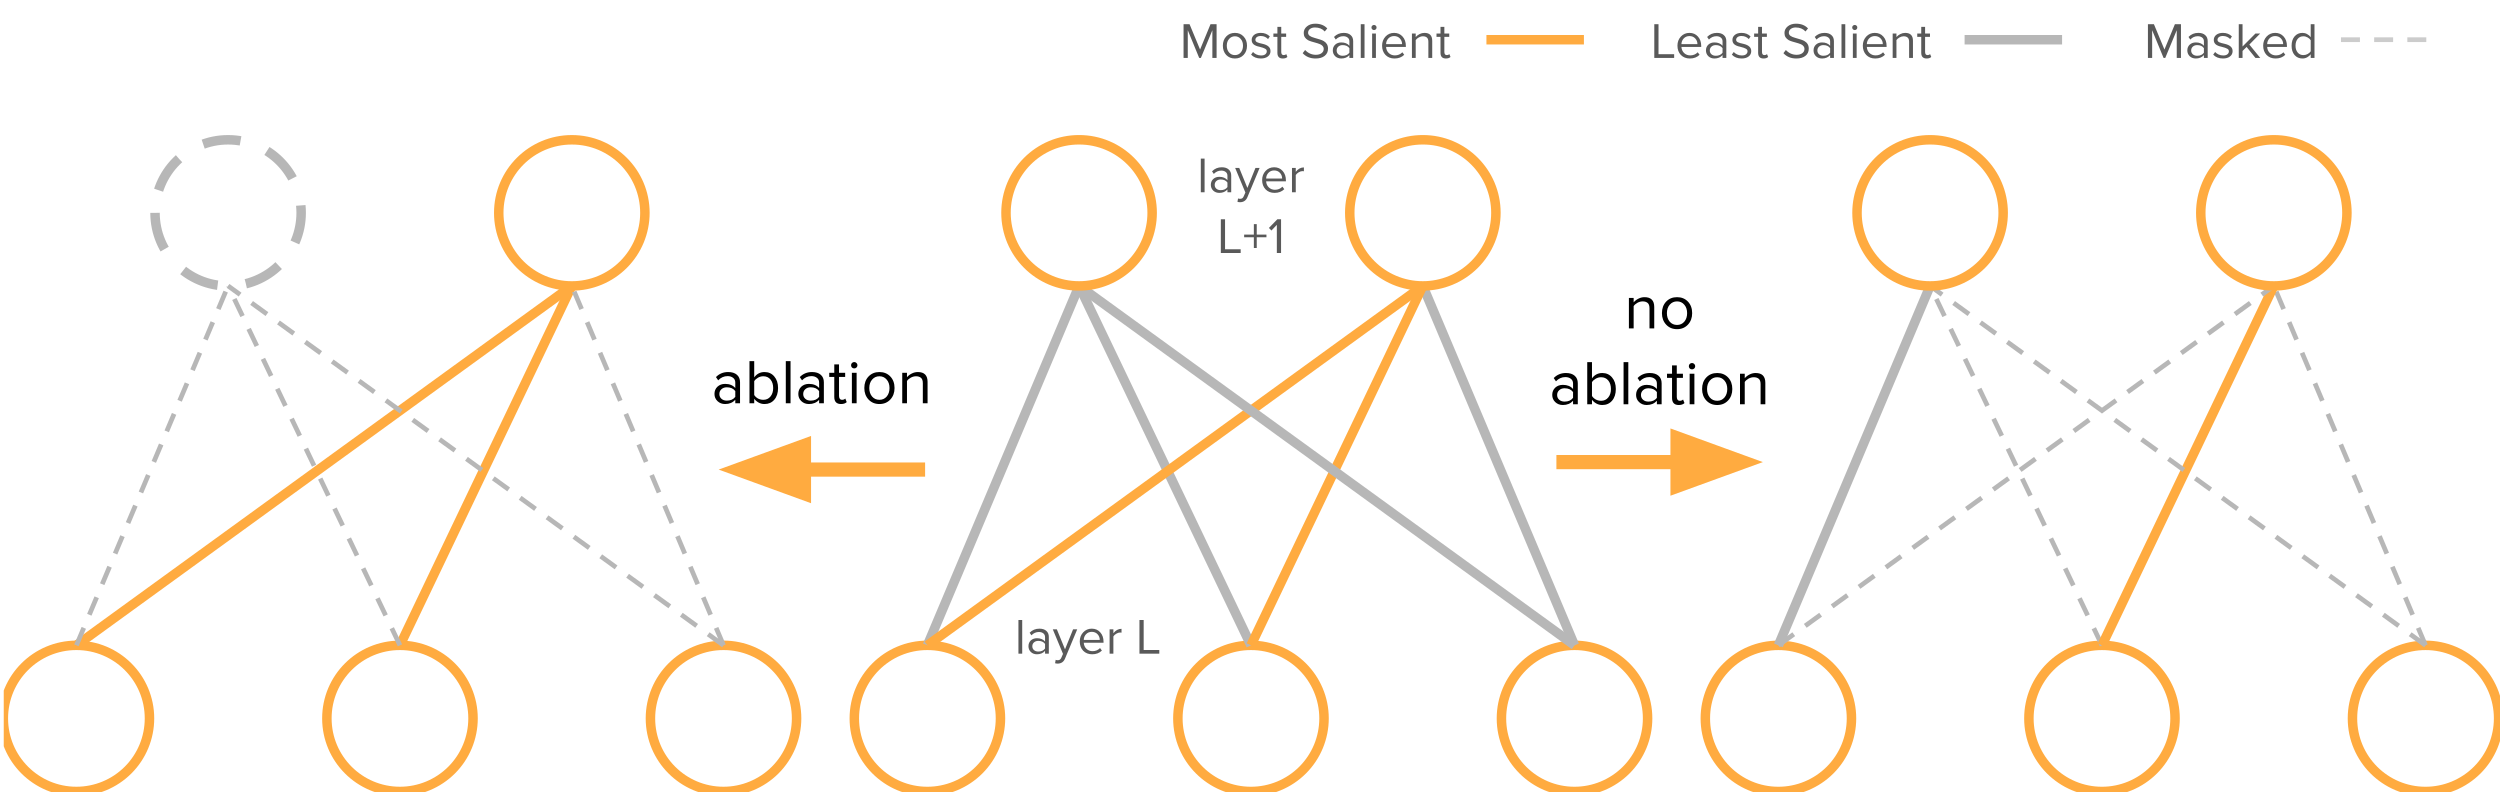 <svg width="669" height="212" xmlns="http://www.w3.org/2000/svg" xmlns:xlink="http://www.w3.org/1999/xlink" xml:space="preserve" overflow="hidden"><defs><clipPath id="clip0"><rect x="145" y="164" width="669" height="212"/></clipPath><clipPath id="clip1"><rect x="145" y="164" width="669" height="212"/></clipPath><clipPath id="clip2"><rect x="146" y="164" width="668" height="212"/></clipPath><clipPath id="clip3"><rect x="146" y="164" width="668" height="212"/></clipPath><clipPath id="clip4"><rect x="146" y="164" width="668" height="212"/></clipPath></defs><g clip-path="url(#clip0)" transform="translate(-145 -164)"><g clip-path="url(#clip1)"><g clip-path="url(#clip2)"><g clip-path="url(#clip3)"><g clip-path="url(#clip4)"><path d="M586.341 375.103C586.341 385.903 595.098 394.658 605.897 394.658 611.083 394.658 616.058 392.598 619.725 388.931 623.392 385.263 625.452 380.29 625.452 375.103 625.452 364.303 616.697 355.548 605.897 355.548 595.098 355.548 586.341 364.303 586.341 375.103Z" stroke="#FFAB40" stroke-width="2.537" stroke-linecap="butt" stroke-linejoin="round" stroke-miterlimit="10" stroke-opacity="1" fill="none" fill-rule="evenodd" transform="matrix(1 0 0 1 -126.141 -18.857)"/><path d="M672.928 375.103C672.928 385.903 681.683 394.658 692.483 394.658 697.67 394.658 702.644 392.598 706.311 388.931 709.978 385.263 712.038 380.29 712.038 375.103 712.038 364.303 703.283 355.548 692.483 355.548 681.683 355.548 672.928 364.303 672.928 375.103Z" stroke="#FFAB40" stroke-width="2.537" stroke-linecap="butt" stroke-linejoin="round" stroke-miterlimit="10" stroke-opacity="1" fill="none" fill-rule="evenodd" transform="matrix(1 0 0 1 -126.141 -18.857)"/><path d="M499.756 375.103C499.756 385.903 508.511 394.658 519.31 394.658 524.497 394.658 529.471 392.598 533.138 388.931 536.805 385.263 538.866 380.29 538.866 375.103 538.866 364.303 530.11 355.548 519.31 355.548 508.511 355.548 499.756 364.303 499.756 375.103Z" stroke="#FFAB40" stroke-width="2.537" stroke-linecap="butt" stroke-linejoin="round" stroke-miterlimit="10" stroke-opacity="1" fill="none" fill-rule="evenodd" transform="matrix(1 0 0 1 -126.141 -18.857)"/><path d="M519.31 355.548 559.909 259.358" stroke="#B7B7B7" stroke-width="2.537" stroke-linecap="butt" stroke-linejoin="round" stroke-miterlimit="10" stroke-opacity="1" fill="none" fill-rule="evenodd" transform="matrix(1 0 0 1 -126.141 -18.857)"/><path d="M692.483 355.548 651.886 259.358" stroke="#B7B7B7" stroke-width="2.537" stroke-linecap="butt" stroke-linejoin="round" stroke-miterlimit="10" stroke-opacity="1" fill="none" fill-rule="evenodd" transform="matrix(1 0 0 1 -126.141 -18.857)"/><path d="" stroke="#000000" stroke-width="1.268" stroke-linecap="butt" stroke-linejoin="round" stroke-miterlimit="10" stroke-opacity="1" fill="none" fill-rule="evenodd" transform="matrix(1 0 0 1 -126.141 -18.857)"/><path d="" stroke="#000000" stroke-width="1.268" stroke-linecap="butt" stroke-linejoin="round" stroke-miterlimit="10" stroke-opacity="1" fill="none" fill-rule="evenodd" transform="matrix(1 0 0 1 -126.141 -18.857)"/><path d="M605.897 355.548 559.903 259.358" stroke="#B7B7B7" stroke-width="2.537" stroke-linecap="butt" stroke-linejoin="round" stroke-miterlimit="10" stroke-opacity="1" fill="none" fill-rule="evenodd" transform="matrix(1 0 0 1 -126.141 -18.857)"/><path d="M605.897 355.548 651.892 259.358" stroke="#FFAB40" stroke-width="2.537" stroke-linecap="butt" stroke-linejoin="round" stroke-miterlimit="10" stroke-opacity="1" fill="none" fill-rule="evenodd" transform="matrix(1 0 0 1 -126.141 -18.857)"/><path d="M519.31 355.548 651.897 259.358" stroke="#FFAB40" stroke-width="2.537" stroke-linecap="butt" stroke-linejoin="round" stroke-miterlimit="10" stroke-opacity="1" fill="none" fill-rule="evenodd" transform="matrix(1 0 0 1 -126.141 -18.857)"/><path d="M692.483 355.548 559.896 259.358" stroke="#B7B7B7" stroke-width="2.537" stroke-linecap="butt" stroke-linejoin="round" stroke-miterlimit="10" stroke-opacity="1" fill="none" fill-rule="evenodd" transform="matrix(1 0 0 1 -126.141 -18.857)"/><path d="M632.337 239.816C632.337 250.617 641.092 259.372 651.892 259.372 657.079 259.372 662.052 257.31 665.72 253.643 669.387 249.976 671.447 245.002 671.447 239.816 671.447 229.016 662.692 220.261 651.892 220.261 641.092 220.261 632.337 229.016 632.337 239.816Z" stroke="#FFAB40" stroke-width="2.537" stroke-linecap="butt" stroke-linejoin="round" stroke-miterlimit="10" stroke-opacity="1" fill="none" fill-rule="evenodd" transform="matrix(1 0 0 1 -126.141 -18.857)"/><path d="M540.347 239.816C540.347 250.617 549.102 259.372 559.901 259.372 565.088 259.372 570.062 257.31 573.729 253.643 577.396 249.976 579.457 245.002 579.457 239.816 579.457 229.016 570.701 220.261 559.901 220.261 549.102 220.261 540.347 229.016 540.347 239.816Z" stroke="#FFAB40" stroke-width="2.537" stroke-linecap="butt" stroke-linejoin="round" stroke-miterlimit="10" stroke-opacity="1" fill="none" fill-rule="evenodd" transform="matrix(1 0 0 1 -126.141 -18.857)"/><path d="M358.615 375.1C358.615 385.9 367.37 394.655 378.17 394.655 383.357 394.655 388.331 392.595 391.998 388.928 395.665 385.261 397.725 380.287 397.725 375.1 397.725 364.301 388.97 355.547 378.17 355.547 367.37 355.547 358.615 364.301 358.615 375.1Z" stroke="#FFAB40" stroke-width="2.537" stroke-linecap="butt" stroke-linejoin="round" stroke-miterlimit="10" stroke-opacity="1" fill="none" fill-rule="evenodd" transform="matrix(1 0 0 1 -126.141 -18.857)"/><path d="M445.199 375.1C445.199 385.9 453.954 394.655 464.753 394.655 469.939 394.655 474.913 392.595 478.58 388.928 482.247 385.261 484.307 380.287 484.307 375.1 484.307 364.301 475.553 355.547 464.753 355.547 453.954 355.547 445.199 364.301 445.199 375.1Z" stroke="#FFAB40" stroke-width="2.537" stroke-linecap="butt" stroke-linejoin="round" stroke-miterlimit="10" stroke-opacity="1" fill="none" fill-rule="evenodd" transform="matrix(1 0 0 1 -126.141 -18.857)"/><path d="M272.034 375.1C272.034 385.9 280.789 394.655 291.587 394.655 296.774 394.655 301.747 392.595 305.415 388.928 309.082 385.261 311.142 380.287 311.142 375.1 311.142 364.301 302.387 355.547 291.587 355.547 280.789 355.547 272.034 364.301 272.034 375.1Z" stroke="#FFAB40" stroke-width="2.537" stroke-linecap="butt" stroke-linejoin="round" stroke-miterlimit="10" stroke-opacity="1" fill="none" fill-rule="evenodd" transform="matrix(1 0 0 1 -126.141 -18.857)"/><path d="" stroke="#000000" stroke-width="1.268" stroke-linecap="butt" stroke-linejoin="round" stroke-miterlimit="10" stroke-opacity="1" fill="none" fill-rule="evenodd" transform="matrix(1 0 0 1 -126.141 -18.857)"/><path d="" stroke="#000000" stroke-width="1.268" stroke-linecap="butt" stroke-linejoin="round" stroke-miterlimit="10" stroke-opacity="1" fill="none" fill-rule="evenodd" transform="matrix(1 0 0 1 -126.141 -18.857)"/><path d="M378.17 355.547 424.162 259.36" stroke="#FFAB40" stroke-width="2.537" stroke-linecap="butt" stroke-linejoin="round" stroke-miterlimit="10" stroke-opacity="1" fill="none" fill-rule="evenodd" transform="matrix(1 0 0 1 -126.141 -18.857)"/><path d="M291.587 355.547 424.169 259.36" stroke="#FFAB40" stroke-width="2.537" stroke-linecap="butt" stroke-linejoin="round" stroke-miterlimit="10" stroke-opacity="1" fill="none" fill-rule="evenodd" transform="matrix(1 0 0 1 -126.141 -18.857)"/><path d="M404.608 239.821C404.608 250.62 413.363 259.375 424.162 259.375 429.348 259.375 434.322 257.315 437.989 253.648 441.656 249.981 443.716 245.007 443.716 239.821 443.716 229.021 434.962 220.267 424.162 220.267 413.363 220.267 404.608 229.021 404.608 239.821Z" stroke="#FFAB40" stroke-width="2.537" stroke-linecap="butt" stroke-linejoin="round" stroke-miterlimit="10" stroke-opacity="1" fill="none" fill-rule="evenodd" transform="matrix(1 0 0 1 -126.141 -18.857)"/><path d="M312.625 239.821C312.625 250.62 321.38 259.375 332.178 259.375 337.365 259.375 342.338 257.315 346.006 253.648 349.673 249.981 351.733 245.007 351.733 239.821 351.733 229.021 342.978 220.267 332.178 220.267 321.38 220.267 312.625 229.021 312.625 239.821Z" stroke="#B7B7B7" stroke-width="2.537" stroke-linecap="butt" stroke-linejoin="round" stroke-miterlimit="10" stroke-dasharray="10.148 7.611" stroke-opacity="1" fill="none" fill-rule="evenodd" transform="matrix(1 0 0 1 -126.141 -18.857)"/><path d="M378.17 355.547 332.178 259.36" stroke="#B7B7B7" stroke-width="1.268" stroke-linecap="butt" stroke-linejoin="round" stroke-miterlimit="10" stroke-dasharray="5.074 3.805" stroke-opacity="1" fill="none" fill-rule="evenodd" transform="matrix(1 0 0 1 -126.141 -18.857)"/><path d="M464.753 355.547 332.172 259.36" stroke="#B7B7B7" stroke-width="1.268" stroke-linecap="butt" stroke-linejoin="round" stroke-miterlimit="10" stroke-dasharray="5.074 3.805" stroke-opacity="1" fill="none" fill-rule="evenodd" transform="matrix(1 0 0 1 -126.141 -18.857)"/><path d="M464.753 355.547 424.157 259.36" stroke="#B7B7B7" stroke-width="1.268" stroke-linecap="butt" stroke-linejoin="round" stroke-miterlimit="10" stroke-dasharray="5.074 3.805" stroke-opacity="1" fill="none" fill-rule="evenodd" transform="matrix(1 0 0 1 -126.141 -18.857)"/><path d="M291.587 355.547 332.174 259.381" stroke="#B7B7B7" stroke-width="1.268" stroke-linecap="butt" stroke-linejoin="round" stroke-miterlimit="10" stroke-dasharray="5.074 3.805" stroke-opacity="1" fill="none" fill-rule="evenodd" transform="matrix(1 0 0 1 -126.141 -18.857)"/><path d="M713.83 198.354 713.83 189.336 714.96 189.336 714.96 197.364 719.143 197.364 719.143 198.354 713.83 198.354ZM723.354 198.513C722.362 198.513 721.556 198.196 720.935 197.562 720.327 196.913 720.024 196.088 720.024 195.084 720.024 194.119 720.327 193.307 720.935 192.646 721.556 191.985 722.323 191.656 723.235 191.656 724.173 191.656 724.932 191.985 725.514 192.646 726.095 193.293 726.385 194.133 726.385 195.163L726.385 195.42 721.093 195.42C721.134 196.081 721.371 196.623 721.808 197.047 722.257 197.469 722.805 197.681 723.453 197.681 724.246 197.681 724.913 197.403 725.454 196.848L725.95 197.522C725.276 198.182 724.411 198.513 723.354 198.513ZM725.375 194.668C725.375 194.073 725.177 193.565 724.781 193.141 724.384 192.719 723.869 192.507 723.235 192.507 722.627 192.507 722.118 192.719 721.709 193.141 721.312 193.565 721.107 194.073 721.093 194.668L725.375 194.668ZM732.094 198.354 732.094 197.601C731.552 198.209 730.831 198.513 729.933 198.513 729.273 198.513 728.725 198.308 728.288 197.898 727.866 197.475 727.654 196.96 727.654 196.353 727.654 195.719 727.866 195.202 728.288 194.807 728.725 194.41 729.273 194.212 729.933 194.212 730.871 194.212 731.591 194.51 732.094 195.103L732.094 193.915C732.094 193.478 731.935 193.141 731.618 192.904 731.313 192.665 730.924 192.547 730.448 192.547 729.682 192.547 729.015 192.844 728.447 193.439L727.971 192.745C728.671 192.018 729.543 191.656 730.587 191.656 731.379 191.656 731.995 191.854 732.43 192.249 732.88 192.632 733.105 193.174 733.105 193.875L733.105 198.354 732.094 198.354ZM730.29 197.78C731.095 197.78 731.697 197.508 732.094 196.967L732.094 195.738C731.697 195.196 731.095 194.926 730.29 194.926 729.814 194.926 729.425 195.064 729.12 195.342 728.83 195.606 728.684 195.949 728.684 196.372 728.684 196.782 728.83 197.119 729.12 197.383 729.425 197.648 729.814 197.78 730.29 197.78ZM737.195 198.513C736.098 198.513 735.227 198.169 734.58 197.482L735.095 196.769C735.305 197.02 735.603 197.238 735.987 197.422 736.37 197.607 736.792 197.7 737.255 197.7 737.757 197.7 738.134 197.595 738.385 197.383 738.649 197.172 738.781 196.901 738.781 196.571 738.781 196.279 738.635 196.055 738.345 195.896 738.068 195.725 737.546 195.546 736.779 195.361 736.118 195.229 735.61 195.018 735.253 194.727 734.91 194.436 734.738 194.04 734.738 193.538 734.738 192.996 734.955 192.547 735.392 192.19 735.841 191.833 736.436 191.656 737.175 191.656 738.153 191.656 738.96 191.973 739.594 192.607L739.118 193.32C738.919 193.083 738.649 192.884 738.305 192.725 737.976 192.566 737.599 192.488 737.175 192.488 736.726 192.488 736.37 192.587 736.106 192.785 735.855 192.982 735.729 193.227 735.729 193.518 735.729 193.783 735.874 193.993 736.165 194.152 736.456 194.298 736.984 194.45 737.751 194.609 738.411 194.767 738.913 195.004 739.257 195.322 739.6 195.626 739.772 196.036 739.772 196.551 739.772 197.146 739.534 197.621 739.059 197.978 738.596 198.334 737.976 198.513 737.195 198.513ZM743.065 198.513C742.101 198.513 741.617 198.004 741.617 196.987L741.617 192.725 740.548 192.725 740.548 191.833 741.617 191.833 741.617 190.05 742.649 190.05 742.649 191.833 743.956 191.833 743.956 192.725 742.649 192.725 742.649 196.769C742.649 197.02 742.702 197.224 742.807 197.383 742.912 197.529 743.079 197.601 743.303 197.601 743.58 197.601 743.812 197.515 743.996 197.343L744.294 198.097C744.016 198.373 743.606 198.513 743.065 198.513ZM751.854 198.513C750.4 198.513 749.245 198.037 748.386 197.086L749.039 196.234C749.409 196.643 749.84 196.96 750.328 197.185 750.83 197.409 751.352 197.522 751.893 197.522 752.541 197.522 753.056 197.376 753.439 197.086 753.822 196.796 754.014 196.419 754.014 195.956 754.014 195.243 753.453 194.734 752.329 194.43 751.009 194.086 750.163 193.808 749.793 193.598 749.436 193.386 749.158 193.128 748.96 192.824 748.763 192.507 748.664 192.131 748.664 191.695 748.664 190.981 748.954 190.387 749.535 189.911 750.116 189.436 750.857 189.197 751.755 189.197 753.116 189.197 754.187 189.62 754.965 190.466L754.292 191.279C753.645 190.565 752.772 190.208 751.676 190.208 751.135 190.208 750.692 190.34 750.348 190.604 750.004 190.855 749.832 191.199 749.832 191.635 749.832 191.952 749.978 192.223 750.268 192.448 750.559 192.659 750.976 192.838 751.518 192.982 752.799 193.326 753.625 193.61 753.995 193.835 754.378 194.059 754.669 194.337 754.866 194.668 755.064 194.998 755.165 195.401 755.165 195.877 755.165 196.697 754.86 197.343 754.253 197.819 753.658 198.282 752.859 198.513 751.854 198.513ZM760.885 198.354 760.885 197.601C760.344 198.209 759.623 198.513 758.725 198.513 758.064 198.513 757.516 198.308 757.08 197.898 756.658 197.475 756.446 196.96 756.446 196.353 756.446 195.719 756.658 195.202 757.08 194.807 757.516 194.41 758.064 194.212 758.725 194.212 759.663 194.212 760.383 194.51 760.885 195.103L760.885 193.915C760.885 193.478 760.727 193.141 760.41 192.904 760.105 192.665 759.716 192.547 759.24 192.547 758.474 192.547 757.807 192.844 757.238 193.439L756.763 192.745C757.463 192.018 758.334 191.656 759.378 191.656 760.171 191.656 760.786 191.854 761.221 192.249 761.672 192.632 761.896 193.174 761.896 193.875L761.896 198.354 760.885 198.354ZM759.082 197.78C759.887 197.78 760.488 197.508 760.885 196.967L760.885 195.738C760.488 195.196 759.887 194.926 759.082 194.926 758.606 194.926 758.216 195.064 757.912 195.342 757.622 195.606 757.476 195.949 757.476 196.372 757.476 196.782 757.622 197.119 757.912 197.383 758.216 197.648 758.606 197.78 759.082 197.78ZM763.926 198.354 763.926 189.336 764.937 189.336 764.937 198.354 763.926 198.354ZM767.462 190.902C767.291 190.902 767.133 190.836 766.987 190.704 766.855 190.571 766.789 190.406 766.789 190.208 766.789 190.023 766.855 189.865 766.987 189.733 767.133 189.601 767.291 189.535 767.462 189.535 767.661 189.535 767.826 189.601 767.958 189.733 768.09 189.865 768.156 190.023 768.156 190.208 768.156 190.406 768.09 190.571 767.958 190.704 767.826 190.836 767.661 190.902 767.462 190.902ZM766.968 198.354 766.968 191.833 767.979 191.833 767.979 198.354 766.968 198.354ZM772.961 198.513C771.97 198.513 771.165 198.196 770.543 197.562 769.936 196.913 769.631 196.088 769.631 195.084 769.631 194.119 769.936 193.307 770.543 192.646 771.165 191.985 771.931 191.656 772.843 191.656 773.781 191.656 774.54 191.985 775.123 192.646 775.704 193.293 775.994 194.133 775.994 195.163L775.994 195.42 770.702 195.42C770.741 196.081 770.98 196.623 771.416 197.047 771.865 197.469 772.413 197.681 773.061 197.681 773.854 197.681 774.521 197.403 775.063 196.848L775.558 197.522C774.884 198.182 774.019 198.513 772.961 198.513ZM774.983 194.668C774.983 194.073 774.785 193.565 774.388 193.141 773.992 192.719 773.477 192.507 772.843 192.507 772.236 192.507 771.727 192.719 771.317 193.141 770.92 193.565 770.716 194.073 770.702 194.668L774.983 194.668ZM782.019 198.354 782.019 194.073C782.019 193.505 781.887 193.116 781.622 192.904 781.358 192.679 781.008 192.566 780.572 192.566 780.189 192.566 779.812 192.673 779.442 192.884 779.085 193.083 778.815 193.314 778.63 193.577L778.63 198.354 777.619 198.354 777.619 191.833 778.63 191.833 778.63 192.766C778.908 192.448 779.25 192.183 779.66 191.973 780.084 191.761 780.519 191.656 780.969 191.656 782.355 191.656 783.049 192.362 783.049 193.775L783.049 198.354 782.019 198.354ZM786.711 198.513C785.747 198.513 785.265 198.004 785.265 196.987L785.265 192.725 784.195 192.725 784.195 191.833 785.265 191.833 785.265 190.05 786.295 190.05 786.295 191.833 787.604 191.833 787.604 192.725 786.295 192.725 786.295 196.769C786.295 197.02 786.349 197.224 786.454 197.383 786.56 197.529 786.725 197.601 786.95 197.601 787.228 197.601 787.459 197.515 787.644 197.343L787.941 198.097C787.663 198.373 787.254 198.513 786.711 198.513Z" fill="#595959" fill-rule="nonzero" fill-opacity="1" transform="matrix(1 0 0 1 -126.141 -18.857)"/><path d="M796.867 193.484 822.955 193.484" stroke="#B7B7B7" stroke-width="2.537" stroke-linecap="butt" stroke-linejoin="round" stroke-miterlimit="10" stroke-opacity="1" fill="none" fill-rule="evenodd" transform="matrix(1 0 0 1 -126.141 -18.857)"/><path d="M595.569 198.354 595.569 190.942 592.498 198.354 592.042 198.354 588.99 190.942 588.99 198.354 587.86 198.354 587.86 189.336 589.466 189.336 592.28 196.114 595.075 189.336 596.7 189.336 596.7 198.354 595.569 198.354ZM601.61 198.513C600.659 198.513 599.878 198.196 599.271 197.562 598.677 196.913 598.379 196.088 598.379 195.084 598.379 194.08 598.677 193.26 599.271 192.626 599.878 191.979 600.659 191.656 601.61 191.656 602.561 191.656 603.334 191.979 603.929 192.626 604.536 193.26 604.841 194.08 604.841 195.084 604.841 196.088 604.536 196.913 603.929 197.562 603.334 198.196 602.561 198.513 601.61 198.513ZM601.61 197.601C602.244 197.601 602.759 197.37 603.156 196.907 603.566 196.431 603.77 195.824 603.77 195.084 603.77 194.357 603.566 193.756 603.156 193.281 602.759 192.805 602.244 192.566 601.61 192.566 600.976 192.566 600.454 192.805 600.045 193.281 599.635 193.742 599.429 194.344 599.429 195.084 599.429 195.837 599.635 196.445 600.045 196.907 600.454 197.37 600.976 197.601 601.61 197.601ZM608.548 198.513C607.452 198.513 606.58 198.169 605.933 197.482L606.448 196.769C606.66 197.02 606.957 197.238 607.34 197.422 607.723 197.607 608.146 197.7 608.608 197.7 609.11 197.7 609.487 197.595 609.738 197.383 610.002 197.172 610.134 196.901 610.134 196.571 610.134 196.279 609.989 196.055 609.699 195.896 609.421 195.725 608.9 195.546 608.132 195.361 607.473 195.229 606.963 195.018 606.606 194.727 606.263 194.436 606.091 194.04 606.091 193.538 606.091 192.996 606.31 192.547 606.746 192.19 607.195 191.833 607.79 191.656 608.529 191.656 609.507 191.656 610.313 191.973 610.947 192.607L610.471 193.32C610.274 193.083 610.002 192.884 609.658 192.725 609.329 192.566 608.952 192.488 608.529 192.488 608.08 192.488 607.723 192.587 607.459 192.785 607.208 192.982 607.082 193.227 607.082 193.518 607.082 193.783 607.228 193.993 607.518 194.152 607.809 194.298 608.338 194.45 609.104 194.609 609.765 194.767 610.267 195.004 610.61 195.322 610.953 195.626 611.126 196.036 611.126 196.551 611.126 197.146 610.888 197.621 610.412 197.978 609.95 198.334 609.329 198.513 608.548 198.513ZM614.419 198.513C613.454 198.513 612.972 198.004 612.972 196.987L612.972 192.725 611.901 192.725 611.901 191.833 612.972 191.833 612.972 190.05 614.002 190.05 614.002 191.833 615.311 191.833 615.311 192.725 614.002 192.725 614.002 196.769C614.002 197.02 614.055 197.224 614.16 197.383 614.267 197.529 614.432 197.601 614.656 197.601 614.934 197.601 615.165 197.515 615.35 197.343L615.647 198.097C615.37 198.373 614.961 198.513 614.419 198.513ZM623.208 198.513C621.755 198.513 620.598 198.037 619.739 197.086L620.393 196.234C620.764 196.643 621.193 196.96 621.682 197.185 622.183 197.409 622.706 197.522 623.247 197.522 623.894 197.522 624.411 197.376 624.794 197.086 625.177 196.796 625.368 196.419 625.368 195.956 625.368 195.243 624.806 194.734 623.684 194.43 622.362 194.086 621.516 193.808 621.147 193.598 620.789 193.386 620.513 193.128 620.313 192.824 620.116 192.507 620.017 192.131 620.017 191.695 620.017 190.981 620.307 190.387 620.889 189.911 621.47 189.436 622.21 189.197 623.109 189.197 624.47 189.197 625.54 189.62 626.32 190.466L625.646 191.279C624.998 190.565 624.127 190.208 623.029 190.208 622.488 190.208 622.045 190.34 621.701 190.604 621.357 190.855 621.186 191.199 621.186 191.635 621.186 191.952 621.332 192.223 621.623 192.448 621.913 192.659 622.329 192.838 622.871 192.982 624.153 193.326 624.979 193.61 625.348 193.835 625.731 194.059 626.022 194.337 626.221 194.668 626.419 194.998 626.518 195.401 626.518 195.877 626.518 196.697 626.214 197.343 625.606 197.819 625.012 198.282 624.211 198.513 623.208 198.513ZM632.238 198.354 632.238 197.601C631.697 198.209 630.978 198.513 630.078 198.513 629.417 198.513 628.869 198.308 628.433 197.898 628.011 197.475 627.799 196.96 627.799 196.353 627.799 195.719 628.011 195.202 628.433 194.807 628.869 194.41 629.417 194.212 630.078 194.212 631.017 194.212 631.737 194.51 632.238 195.103L632.238 193.915C632.238 193.478 632.08 193.141 631.763 192.904 631.46 192.665 631.069 192.547 630.593 192.547 629.827 192.547 629.16 192.844 628.592 193.439L628.116 192.745C628.816 192.018 629.689 191.656 630.733 191.656 631.526 191.656 632.139 191.854 632.576 192.249 633.025 192.632 633.249 193.174 633.249 193.875L633.249 198.354 632.238 198.354ZM630.435 197.78C631.241 197.78 631.843 197.508 632.238 196.967L632.238 195.738C631.843 195.196 631.241 194.926 630.435 194.926 629.959 194.926 629.57 195.064 629.266 195.342 628.975 195.606 628.83 195.949 628.83 196.372 628.83 196.782 628.975 197.119 629.266 197.383 629.57 197.648 629.959 197.78 630.435 197.78ZM635.28 198.354 635.28 189.336 636.29 189.336 636.29 198.354 635.28 198.354ZM638.817 190.902C638.644 190.902 638.486 190.836 638.341 190.704 638.209 190.571 638.143 190.406 638.143 190.208 638.143 190.023 638.209 189.865 638.341 189.733 638.486 189.601 638.644 189.535 638.817 189.535 639.015 189.535 639.179 189.601 639.311 189.733 639.445 189.865 639.51 190.023 639.51 190.208 639.51 190.406 639.445 190.571 639.311 190.704 639.179 190.836 639.015 190.902 638.817 190.902ZM638.321 198.354 638.321 191.833 639.332 191.833 639.332 198.354 638.321 198.354ZM644.315 198.513C643.325 198.513 642.518 198.196 641.898 197.562 641.29 196.913 640.986 196.088 640.986 195.084 640.986 194.119 641.29 193.307 641.898 192.646 642.518 191.985 643.284 191.656 644.196 191.656 645.135 191.656 645.895 191.985 646.476 192.646 647.057 193.293 647.348 194.133 647.348 195.163L647.348 195.42 642.056 195.42C642.096 196.081 642.333 196.623 642.769 197.047 643.218 197.469 643.768 197.681 644.414 197.681 645.207 197.681 645.874 197.403 646.416 196.848L646.912 197.522C646.239 198.182 645.372 198.513 644.315 198.513ZM646.337 194.668C646.337 194.073 646.138 193.565 645.742 193.141 645.346 192.719 644.831 192.507 644.196 192.507 643.589 192.507 643.08 192.719 642.67 193.141 642.275 193.565 642.069 194.073 642.056 194.668L646.337 194.668ZM653.372 198.354 653.372 194.073C653.372 193.505 653.24 193.116 652.977 192.904 652.711 192.679 652.361 192.566 651.926 192.566 651.542 192.566 651.167 192.673 650.796 192.884 650.44 193.083 650.168 193.314 649.983 193.577L649.983 198.354 648.972 198.354 648.972 191.833 649.983 191.833 649.983 192.766C650.261 192.448 650.605 192.183 651.014 191.973 651.437 191.761 651.873 191.656 652.322 191.656 653.71 191.656 654.404 192.362 654.404 193.775L654.404 198.354 653.372 198.354ZM658.066 198.513C657.102 198.513 656.618 198.004 656.618 196.987L656.618 192.725 655.549 192.725 655.549 191.833 656.618 191.833 656.618 190.05 657.65 190.05 657.65 191.833 658.957 191.833 658.957 192.725 657.65 192.725 657.65 196.769C657.65 197.02 657.702 197.224 657.808 197.383 657.914 197.529 658.078 197.601 658.303 197.601 658.581 197.601 658.812 197.515 658.997 197.343L659.295 198.097C659.017 198.373 658.607 198.513 658.066 198.513Z" fill="#595959" fill-rule="nonzero" fill-opacity="1" transform="matrix(1 0 0 1 -126.141 -18.857)"/><path d="M668.909 193.484 694.997 193.484" stroke="#FFAB40" stroke-width="2.537" stroke-linecap="butt" stroke-linejoin="round" stroke-miterlimit="10" stroke-opacity="1" fill="none" fill-rule="evenodd" transform="matrix(1 0 0 1 -126.141 -18.857)"/><path d="M853.637 198.353 853.637 190.942 850.565 198.353 850.109 198.353 847.058 190.942 847.058 198.353 845.927 198.353 845.927 189.336 847.533 189.336 850.348 196.114 853.142 189.336 854.767 189.336 854.767 198.353 853.637 198.353ZM860.907 198.353 860.907 197.601C860.365 198.209 859.645 198.512 858.747 198.512 858.086 198.512 857.536 198.308 857.101 197.898 856.678 197.475 856.467 196.959 856.467 196.352 856.467 195.717 856.678 195.202 857.101 194.805 857.536 194.41 858.086 194.212 858.747 194.212 859.684 194.212 860.404 194.508 860.907 195.103L860.907 193.914C860.907 193.478 860.748 193.141 860.431 192.903 860.127 192.665 859.737 192.546 859.262 192.546 858.495 192.546 857.828 192.844 857.26 193.438L856.784 192.744C857.484 192.018 858.356 191.654 859.4 191.654 860.193 191.654 860.808 191.852 861.243 192.249 861.692 192.632 861.918 193.174 861.918 193.874L861.918 198.353 860.907 198.353ZM859.103 197.779C859.908 197.779 860.51 197.508 860.907 196.967L860.907 195.738C860.51 195.196 859.908 194.925 859.103 194.925 858.627 194.925 858.237 195.064 857.933 195.341 857.643 195.606 857.497 195.949 857.497 196.372 857.497 196.782 857.643 197.118 857.933 197.383 858.237 197.647 858.627 197.779 859.103 197.779ZM866.009 198.512C864.911 198.512 864.04 198.169 863.392 197.482L863.908 196.768C864.119 197.019 864.417 197.237 864.8 197.422 865.183 197.607 865.605 197.7 866.068 197.7 866.57 197.7 866.946 197.593 867.197 197.383 867.462 197.171 867.594 196.901 867.594 196.57 867.594 196.279 867.448 196.055 867.158 195.896 866.88 195.724 866.359 195.546 865.592 195.361 864.932 195.229 864.423 195.017 864.066 194.727 863.723 194.436 863.55 194.039 863.55 193.537 863.55 192.995 863.768 192.546 864.205 192.19 864.654 191.833 865.249 191.654 865.988 191.654 866.966 191.654 867.772 191.972 868.406 192.606L867.93 193.32C867.732 193.081 867.462 192.884 867.118 192.725 866.787 192.566 866.412 192.486 865.988 192.486 865.539 192.486 865.183 192.585 864.918 192.785 864.668 192.982 864.542 193.227 864.542 193.518 864.542 193.782 864.687 193.993 864.977 194.152 865.268 194.297 865.797 194.449 866.563 194.607 867.224 194.766 867.726 195.004 868.07 195.322 868.414 195.625 868.585 196.034 868.585 196.549 868.585 197.144 868.348 197.62 867.872 197.976 867.409 198.334 866.787 198.512 866.009 198.512ZM874.692 198.353 872.333 195.42 871.244 196.491 871.244 198.353 870.233 198.353 870.233 189.336 871.244 189.336 871.244 195.301 874.692 191.833 875.961 191.833 873.066 194.786 875.98 198.353 874.692 198.353ZM880.094 198.512C879.102 198.512 878.296 198.195 877.675 197.56 877.067 196.913 876.764 196.088 876.764 195.083 876.764 194.119 877.067 193.306 877.675 192.645 878.296 191.985 879.062 191.654 879.974 191.654 880.912 191.654 881.672 191.985 882.254 192.645 882.835 193.293 883.125 194.132 883.125 195.163L883.125 195.42 877.833 195.42C877.874 196.081 878.111 196.623 878.547 197.045 878.996 197.468 879.544 197.68 880.193 197.68 880.985 197.68 881.653 197.402 882.194 196.848L882.689 197.521C882.015 198.182 881.15 198.512 880.094 198.512ZM882.114 194.667C882.114 194.072 881.916 193.563 881.521 193.141 881.124 192.719 880.609 192.507 879.974 192.507 879.367 192.507 878.858 192.719 878.448 193.141 878.051 193.563 877.847 194.072 877.833 194.667L882.114 194.667ZM889.487 198.353 889.487 197.383C889.236 197.713 888.918 197.984 888.535 198.195 888.152 198.406 887.736 198.512 887.287 198.512 886.414 198.512 885.708 198.202 885.166 197.581 884.637 196.959 884.373 196.133 884.373 195.103 884.373 194.059 884.637 193.227 885.166 192.606 885.708 191.972 886.414 191.654 887.287 191.654 887.723 191.654 888.133 191.76 888.516 191.972 888.899 192.169 889.223 192.447 889.487 192.804L889.487 189.336 890.498 189.336 890.498 198.353 889.487 198.353ZM887.524 197.601C887.934 197.601 888.317 197.501 888.675 197.303 889.031 197.105 889.301 196.867 889.487 196.59L889.487 193.617C889.301 193.326 889.031 193.081 888.675 192.884 888.317 192.672 887.934 192.566 887.524 192.566 886.89 192.566 886.381 192.797 885.998 193.26 885.615 193.722 885.424 194.337 885.424 195.103 885.424 195.843 885.615 196.444 885.998 196.907 886.381 197.369 886.89 197.601 887.524 197.601Z" fill="#595959" fill-rule="nonzero" fill-opacity="1" transform="matrix(1 0 0 1 -126.141 -18.857)"/><path d="M897.586 193.482 923.674 193.482" stroke="#CCCCCC" stroke-width="1.268" stroke-linecap="butt" stroke-linejoin="round" stroke-miterlimit="10" stroke-dasharray="5.074 3.805" stroke-opacity="1" fill="none" fill-rule="evenodd" transform="matrix(1 0 0 1 -126.141 -18.857)"/><path d="M518.699 308.517 486.278 308.517" stroke="#FFAB40" stroke-width="3.805" stroke-linecap="butt" stroke-linejoin="round" stroke-miterlimit="10" stroke-opacity="1" fill="none" fill-rule="evenodd" transform="matrix(1 0 0 1 -126.141 -18.857)"/><path d="M486.278 302.232 469.009 308.517 486.278 314.804 486.278 302.232Z" stroke="#FFAB40" stroke-width="3.805" stroke-linecap="butt" stroke-linejoin="miter" stroke-miterlimit="10" stroke-opacity="1" fill="#FFAB40" fill-rule="evenodd" fill-opacity="1" transform="matrix(1 0 0 1 -126.141 -18.857)"/><path d="M687.633 306.511 720.053 306.511" stroke="#FFAB40" stroke-width="3.805" stroke-linecap="butt" stroke-linejoin="round" stroke-miterlimit="10" stroke-opacity="1" fill="none" fill-rule="evenodd" transform="matrix(1 0 0 1 -126.141 -18.857)"/><path d="M720.053 312.796 737.322 306.511 720.053 300.225 720.053 312.796Z" stroke="#FFAB40" stroke-width="3.805" stroke-linecap="butt" stroke-linejoin="miter" stroke-miterlimit="10" stroke-opacity="1" fill="#FFAB40" fill-rule="evenodd" fill-opacity="1" transform="matrix(1 0 0 1 -126.141 -18.857)"/><path d="M467.904 290.779 467.904 289.847C467.217 290.6 466.312 290.977 465.189 290.977 464.369 290.977 463.689 290.719 463.148 290.204 462.606 289.688 462.334 289.048 462.334 288.281 462.334 287.489 462.6 286.84 463.127 286.339 463.669 285.837 464.356 285.586 465.189 285.586 466.364 285.586 467.27 285.956 467.904 286.696L467.904 285.229C467.904 284.674 467.706 284.251 467.309 283.961 466.926 283.657 466.438 283.504 465.843 283.504 464.878 283.504 464.039 283.881 463.326 284.634L462.732 283.762C463.603 282.864 464.694 282.415 466.002 282.415 467.006 282.415 467.785 282.66 468.341 283.148 468.895 283.624 469.173 284.297 469.173 285.17L469.173 290.779 467.904 290.779ZM465.645 290.065C466.649 290.065 467.402 289.729 467.904 289.054L467.904 287.509C467.402 286.834 466.649 286.498 465.645 286.498 465.05 286.498 464.568 286.669 464.198 287.013 463.827 287.343 463.644 287.773 463.644 288.302 463.644 288.817 463.827 289.239 464.198 289.57 464.568 289.9 465.05 290.065 465.645 290.065ZM472.969 288.559C473.194 288.928 473.524 289.239 473.96 289.49 474.409 289.729 474.891 289.847 475.406 289.847 476.199 289.847 476.833 289.556 477.309 288.975 477.798 288.393 478.043 287.633 478.043 286.696 478.043 285.757 477.805 284.997 477.329 284.416 476.853 283.835 476.213 283.545 475.406 283.545 474.891 283.545 474.409 283.677 473.96 283.941 473.524 284.192 473.194 284.496 472.969 284.853L472.969 288.559ZM471.701 290.779 471.701 279.501 472.969 279.501 472.969 283.842C473.669 282.89 474.588 282.415 475.723 282.415 476.808 282.415 477.679 282.81 478.34 283.603 479.014 284.383 479.351 285.413 479.351 286.696 479.351 288.004 479.014 289.048 478.34 289.828 477.679 290.594 476.808 290.977 475.723 290.977 475.142 290.977 474.613 290.845 474.138 290.58 473.662 290.316 473.272 289.979 472.969 289.57L472.969 290.779 471.701 290.779ZM481.421 290.779 481.421 279.501 482.69 279.501 482.69 290.779 481.421 290.779ZM490.338 290.779 490.338 289.847C489.652 290.6 488.747 290.977 487.624 290.977 486.805 290.977 486.123 290.719 485.582 290.204 485.04 289.688 484.77 289.048 484.77 288.281 484.77 287.489 485.034 286.84 485.563 286.339 486.104 285.837 486.791 285.586 487.624 285.586 488.8 285.586 489.704 285.956 490.338 286.696L490.338 285.229C490.338 284.674 490.141 284.251 489.744 283.961 489.36 283.657 488.872 283.504 488.277 283.504 487.313 283.504 486.473 283.881 485.761 284.634L485.166 283.762C486.038 282.864 487.128 282.415 488.436 282.415 489.44 282.415 490.219 282.66 490.775 283.148 491.329 283.624 491.607 284.297 491.607 285.17L491.607 290.779 490.338 290.779ZM488.079 290.065C489.084 290.065 489.836 289.729 490.338 289.054L490.338 287.509C489.836 286.834 489.084 286.498 488.079 286.498 487.484 286.498 487.002 286.669 486.632 287.013 486.263 287.343 486.078 287.773 486.078 288.302 486.078 288.817 486.263 289.239 486.632 289.57 487.002 289.9 487.484 290.065 488.079 290.065ZM496.196 290.977C494.994 290.977 494.393 290.343 494.393 289.074L494.393 283.722 493.045 283.722 493.045 282.613 494.393 282.613 494.393 280.374 495.661 280.374 495.661 282.613 497.306 282.613 497.306 283.722 495.661 283.722 495.661 288.796C495.661 289.101 495.727 289.352 495.859 289.55 495.991 289.748 496.203 289.847 496.493 289.847 496.837 289.847 497.121 289.735 497.346 289.51L497.722 290.462C497.366 290.804 496.857 290.977 496.196 290.977ZM499.739 281.443C499.502 281.443 499.296 281.364 499.125 281.206 498.967 281.033 498.887 280.829 498.887 280.591 498.887 280.366 498.967 280.168 499.125 279.997 499.296 279.824 499.502 279.739 499.739 279.739 499.964 279.739 500.163 279.824 500.334 279.997 500.507 280.168 500.592 280.366 500.592 280.591 500.592 280.829 500.507 281.033 500.334 281.206 500.163 281.364 499.964 281.443 499.739 281.443ZM499.105 290.779 499.105 282.613 500.373 282.613 500.373 290.779 499.105 290.779ZM506.477 290.977C505.287 290.977 504.317 290.573 503.564 289.768 502.81 288.961 502.433 287.938 502.433 286.696 502.433 285.427 502.81 284.396 503.564 283.603 504.317 282.81 505.287 282.415 506.477 282.415 507.666 282.415 508.637 282.81 509.391 283.603 510.143 284.396 510.52 285.427 510.52 286.696 510.52 287.938 510.143 288.961 509.391 289.768 508.637 290.573 507.666 290.977 506.477 290.977ZM506.477 289.847C507.27 289.847 507.917 289.556 508.419 288.975 508.922 288.38 509.173 287.62 509.173 286.696 509.173 285.771 508.922 285.018 508.419 284.437 507.917 283.842 507.27 283.545 506.477 283.545 505.684 283.545 505.03 283.842 504.515 284.437 504.013 285.018 503.761 285.771 503.761 286.696 503.761 287.62 504.013 288.38 504.515 288.975 505.017 289.556 505.67 289.847 506.477 289.847ZM518.09 290.779 518.09 285.427C518.09 284.713 517.924 284.225 517.594 283.961 517.264 283.683 516.822 283.545 516.266 283.545 515.79 283.545 515.321 283.669 514.859 283.92 514.41 284.172 514.073 284.47 513.848 284.813L513.848 290.779 512.58 290.779 512.58 282.613 513.848 282.613 513.848 283.802C514.192 283.393 514.621 283.062 515.136 282.81 515.652 282.547 516.194 282.415 516.762 282.415 518.492 282.415 519.359 283.294 519.359 285.051L519.359 290.779 518.09 290.779Z" fill="#000000" fill-rule="nonzero" fill-opacity="1" transform="matrix(1 0 0 1 -126.141 -18.857)"/><path d="M712.547 270.742 712.547 265.392C712.547 264.678 712.38 264.189 712.051 263.924 711.721 263.648 711.278 263.508 710.722 263.508 710.247 263.508 709.777 263.634 709.316 263.885 708.867 264.136 708.529 264.433 708.305 264.777L708.305 270.742 707.036 270.742 707.036 262.577 708.305 262.577 708.305 263.766C708.648 263.356 709.077 263.026 709.594 262.775 710.109 262.511 710.65 262.379 711.218 262.379 712.949 262.379 713.815 263.257 713.815 265.015L713.815 270.742 712.547 270.742ZM719.919 270.941C718.73 270.941 717.759 270.538 717.005 269.731 716.253 268.926 715.876 267.902 715.876 266.66 715.876 265.392 716.253 264.361 717.005 263.568 717.759 262.775 718.73 262.379 719.919 262.379 721.109 262.379 722.079 262.775 722.833 263.568 723.586 264.361 723.963 265.392 723.963 266.66 723.963 267.902 723.586 268.926 722.833 269.731 722.079 270.538 721.109 270.941 719.919 270.941ZM719.919 269.811C720.712 269.811 721.36 269.521 721.861 268.938 722.363 268.345 722.614 267.585 722.614 266.66 722.614 265.734 722.363 264.982 721.861 264.4 721.36 263.806 720.712 263.508 719.919 263.508 719.126 263.508 718.473 263.806 717.957 264.4 717.454 264.982 717.204 265.734 717.204 266.66 717.204 267.585 717.454 268.345 717.957 268.938 718.459 269.521 719.113 269.811 719.919 269.811Z" fill="#000000" fill-rule="nonzero" fill-opacity="1" transform="matrix(1 0 0 1 -126.141 -18.857)"/><path d="M692.09 291.038 692.09 290.107C691.404 290.86 690.498 291.237 689.375 291.237 688.556 291.237 687.875 290.978 687.333 290.463 686.791 289.948 686.521 289.308 686.521 288.541 686.521 287.749 686.785 287.1 687.314 286.598 687.856 286.097 688.543 285.846 689.375 285.846 690.551 285.846 691.456 286.215 692.09 286.956L692.09 285.488C692.09 284.934 691.892 284.511 691.496 284.22 691.113 283.917 690.623 283.764 690.029 283.764 689.065 283.764 688.226 284.141 687.512 284.895L686.917 284.022C687.79 283.124 688.879 282.675 690.187 282.675 691.192 282.675 691.972 282.918 692.526 283.408 693.082 283.884 693.358 284.557 693.358 285.429L693.358 291.038 692.09 291.038ZM689.831 290.325C690.835 290.325 691.589 289.987 692.09 289.314L692.09 287.768C691.589 287.094 690.835 286.757 689.831 286.757 689.236 286.757 688.754 286.929 688.385 287.273 688.014 287.603 687.829 288.033 687.829 288.56 687.829 289.075 688.014 289.499 688.385 289.829 688.754 290.16 689.236 290.325 689.831 290.325ZM697.155 288.818C697.379 289.188 697.711 289.499 698.146 289.75 698.595 289.987 699.078 290.107 699.593 290.107 700.386 290.107 701.02 289.816 701.496 289.234 701.984 288.653 702.229 287.893 702.229 286.956 702.229 286.017 701.992 285.257 701.516 284.676 701.04 284.094 700.398 283.804 699.593 283.804 699.078 283.804 698.595 283.936 698.146 284.201 697.711 284.452 697.379 284.755 697.155 285.111L697.155 288.818ZM695.886 291.038 695.886 279.761 697.155 279.761 697.155 284.102C697.855 283.15 698.773 282.675 699.91 282.675 700.993 282.675 701.866 283.07 702.526 283.863 703.2 284.643 703.536 285.673 703.536 286.956 703.536 288.264 703.2 289.308 702.526 290.086 701.866 290.854 700.993 291.237 699.91 291.237 699.329 291.237 698.8 291.104 698.324 290.84 697.849 290.576 697.459 290.239 697.155 289.829L697.155 291.038 695.886 291.038ZM705.608 291.038 705.608 279.761 706.876 279.761 706.876 291.038 705.608 291.038ZM714.525 291.038 714.525 290.107C713.838 290.86 712.933 291.237 711.81 291.237 710.99 291.237 710.31 290.978 709.769 290.463 709.227 289.948 708.955 289.308 708.955 288.541 708.955 287.749 709.219 287.1 709.748 286.598 710.29 286.097 710.977 285.846 711.81 285.846 712.985 285.846 713.891 286.215 714.525 286.956L714.525 285.488C714.525 284.934 714.326 284.511 713.93 284.22 713.547 283.917 713.058 283.764 712.464 283.764 711.499 283.764 710.66 284.141 709.946 284.895L709.352 284.022C710.224 283.124 711.314 282.675 712.623 282.675 713.626 282.675 714.406 282.918 714.96 283.408 715.516 283.884 715.794 284.557 715.794 285.429L715.794 291.038 714.525 291.038ZM712.265 290.325C713.27 290.325 714.023 289.987 714.525 289.314L714.525 287.768C714.023 287.094 713.27 286.757 712.265 286.757 711.671 286.757 711.189 286.929 710.819 287.273 710.448 287.603 710.263 288.033 710.263 288.56 710.263 289.075 710.448 289.499 710.819 289.829 711.189 290.16 711.671 290.325 712.265 290.325ZM720.382 291.237C719.179 291.237 718.579 290.603 718.579 289.334L718.579 283.983 717.231 283.983 717.231 282.873 718.579 282.873 718.579 280.632 719.848 280.632 719.848 282.873 721.492 282.873 721.492 283.983 719.848 283.983 719.848 289.056C719.848 289.36 719.914 289.611 720.046 289.81 720.178 290.008 720.389 290.107 720.68 290.107 721.024 290.107 721.308 289.994 721.532 289.769L721.909 290.721C721.551 291.064 721.043 291.237 720.382 291.237ZM723.926 281.703C723.688 281.703 723.483 281.623 723.311 281.465 723.152 281.293 723.074 281.089 723.074 280.851 723.074 280.626 723.152 280.428 723.311 280.256 723.483 280.085 723.688 279.998 723.926 279.998 724.15 279.998 724.348 280.085 724.521 280.256 724.692 280.428 724.778 280.626 724.778 280.851 724.778 281.089 724.692 281.293 724.521 281.465 724.348 281.623 724.15 281.703 723.926 281.703ZM723.292 291.038 723.292 282.873 724.56 282.873 724.56 291.038 723.292 291.038ZM730.663 291.237C729.474 291.237 728.503 290.834 727.749 290.027 726.997 289.221 726.62 288.198 726.62 286.956 726.62 285.687 726.997 284.656 727.749 283.863 728.503 283.07 729.474 282.675 730.663 282.675 731.853 282.675 732.823 283.07 733.576 283.863 734.33 284.656 734.707 285.687 734.707 286.956 734.707 288.198 734.33 289.221 733.576 290.027 732.823 290.834 731.853 291.237 730.663 291.237ZM730.663 290.107C731.456 290.107 732.104 289.816 732.605 289.234 733.107 288.64 733.358 287.881 733.358 286.956 733.358 286.03 733.107 285.278 732.605 284.695 732.104 284.102 731.456 283.804 730.663 283.804 729.87 283.804 729.217 284.102 728.7 284.695 728.198 285.278 727.948 286.03 727.948 286.956 727.948 287.881 728.198 288.64 728.7 289.234 729.203 289.816 729.857 290.107 730.663 290.107ZM742.276 291.038 742.276 285.687C742.276 284.973 742.111 284.485 741.78 284.22 741.45 283.943 741.007 283.804 740.453 283.804 739.977 283.804 739.508 283.929 739.045 284.18 738.596 284.432 738.258 284.728 738.034 285.072L738.034 291.038 736.765 291.038 736.765 282.873 738.034 282.873 738.034 284.061C738.378 283.651 738.808 283.322 739.323 283.07 739.838 282.807 740.379 282.675 740.948 282.675 742.679 282.675 743.544 283.552 743.544 285.311L743.544 291.038 742.276 291.038Z" fill="#000000" fill-rule="nonzero" fill-opacity="1" transform="matrix(1 0 0 1 -126.141 -18.857)"/><path d="M543.673 357.786 543.673 348.767 544.684 348.767 544.684 357.786 543.673 357.786ZM550.796 357.786 550.796 357.032C550.255 357.64 549.534 357.944 548.636 357.944 547.975 357.944 547.427 357.739 546.991 357.329 546.568 356.907 546.357 356.392 546.357 355.783 546.357 355.149 546.568 354.634 546.991 354.238 547.427 353.841 547.975 353.643 548.636 353.643 549.575 353.643 550.294 353.94 550.796 354.535L550.796 353.346C550.796 352.91 550.638 352.572 550.321 352.335 550.017 352.097 549.627 351.978 549.151 351.978 548.385 351.978 547.718 352.276 547.149 352.871L546.674 352.177C547.374 351.45 548.247 351.086 549.291 351.086 550.083 351.086 550.697 351.285 551.134 351.681 551.583 352.064 551.807 352.605 551.807 353.306L551.807 357.786 550.796 357.786ZM548.993 357.21C549.799 357.21 550.401 356.94 550.796 356.398L550.796 355.169C550.401 354.627 549.799 354.356 548.993 354.356 548.517 354.356 548.127 354.496 547.823 354.773 547.533 355.037 547.388 355.381 547.388 355.803 547.388 356.213 547.533 356.55 547.823 356.814 548.127 357.078 548.517 357.21 548.993 357.21ZM553.639 359.43C553.785 359.496 553.97 359.53 554.195 359.53 554.419 359.53 554.604 359.483 554.749 359.391 554.907 359.298 555.046 359.113 555.165 358.836L555.601 357.844 552.866 351.265 553.956 351.265 556.137 356.616 558.297 351.265 559.407 351.265 556.137 359.113C555.78 359.971 555.138 360.414 554.214 360.441 553.95 360.441 553.705 360.408 553.48 360.342L553.639 359.43ZM563.414 357.944C562.423 357.944 561.616 357.627 560.996 356.993 560.388 356.345 560.084 355.519 560.084 354.514 560.084 353.55 560.388 352.737 560.996 352.078 561.616 351.417 562.384 351.086 563.294 351.086 564.233 351.086 564.993 351.417 565.574 352.078 566.156 352.725 566.447 353.563 566.447 354.594L566.447 354.852 561.155 354.852C561.194 355.513 561.432 356.054 561.867 356.477 562.318 356.901 562.866 357.111 563.513 357.111 564.305 357.111 564.973 356.835 565.514 356.279L566.01 356.953C565.337 357.613 564.47 357.944 563.414 357.944ZM565.436 354.098C565.436 353.505 565.238 352.995 564.841 352.572 564.445 352.15 563.929 351.938 563.294 351.938 562.687 351.938 562.178 352.15 561.769 352.572 561.373 352.995 561.167 353.505 561.155 354.098L565.436 354.098ZM568.07 357.786 568.07 351.265 569.081 351.265 569.081 352.315C569.69 351.522 570.416 351.126 571.262 351.126L571.262 352.156 570.866 352.117C570.549 352.117 570.205 352.229 569.835 352.453 569.478 352.678 569.227 352.916 569.081 353.167L569.081 357.786 568.07 357.786ZM576.059 357.786 576.059 348.767 577.188 348.767 577.188 356.794 581.37 356.794 581.37 357.786 576.059 357.786Z" fill="#595959" fill-rule="nonzero" fill-opacity="1" transform="matrix(1 0 0 1 -126.141 -18.857)"/><path d="M592.477 234.316 592.477 225.298 593.488 225.298 593.488 234.316 592.477 234.316ZM599.601 234.316 599.601 233.563C599.059 234.171 598.34 234.474 597.44 234.474 596.78 234.474 596.232 234.27 595.795 233.86 595.373 233.438 595.161 232.923 595.161 232.314 595.161 231.68 595.373 231.165 595.795 230.769 596.232 230.372 596.78 230.174 597.44 230.174 598.379 230.174 599.1 230.471 599.601 231.066L599.601 229.876C599.601 229.441 599.442 229.103 599.125 228.866 598.822 228.628 598.432 228.509 597.957 228.509 597.189 228.509 596.522 228.807 595.954 229.4L595.478 228.708C596.18 227.981 597.051 227.617 598.095 227.617 598.888 227.617 599.502 227.815 599.938 228.212 600.387 228.595 600.612 229.136 600.612 229.837L600.612 234.316 599.601 234.316ZM597.798 233.741C598.604 233.741 599.205 233.471 599.601 232.929L599.601 231.7C599.205 231.158 598.604 230.887 597.798 230.887 597.323 230.887 596.932 231.026 596.629 231.303 596.338 231.568 596.192 231.912 596.192 232.334 596.192 232.744 596.338 233.081 596.629 233.345 596.932 233.609 597.323 233.741 597.798 233.741ZM602.443 235.961C602.589 236.027 602.774 236.06 602.999 236.06 603.223 236.06 603.409 236.014 603.553 235.921 603.712 235.829 603.851 235.644 603.969 235.367L604.406 234.375 601.671 227.796 602.76 227.796 604.941 233.147 607.101 227.796 608.211 227.796 604.941 235.644C604.584 236.502 603.944 236.945 603.018 236.972 602.754 236.972 602.509 236.939 602.285 236.873L602.443 235.961ZM612.218 234.474C611.227 234.474 610.422 234.157 609.8 233.523 609.193 232.876 608.888 232.05 608.888 231.045 608.888 230.081 609.193 229.268 609.8 228.607 610.422 227.948 611.188 227.617 612.1 227.617 613.038 227.617 613.797 227.948 614.378 228.607 614.961 229.256 615.251 230.094 615.251 231.125L615.251 231.383 609.959 231.383C609.998 232.044 610.237 232.585 610.673 233.008 611.122 233.431 611.67 233.642 612.317 233.642 613.11 233.642 613.778 233.364 614.32 232.81L614.815 233.483C614.141 234.144 613.276 234.474 612.218 234.474ZM614.24 230.629C614.24 230.035 614.042 229.526 613.645 229.103 613.249 228.681 612.734 228.469 612.1 228.469 611.491 228.469 610.983 228.681 610.573 229.103 610.177 229.526 609.973 230.035 609.959 230.629L614.24 230.629ZM616.876 234.316 616.876 227.796 617.887 227.796 617.887 228.846C618.495 228.053 619.221 227.656 620.066 227.656L620.066 228.687 619.67 228.648C619.353 228.648 619.01 228.76 618.639 228.984 618.283 229.209 618.032 229.447 617.887 229.698L617.887 234.316 616.876 234.316Z" fill="#595959" fill-rule="nonzero" fill-opacity="1" transform="matrix(1 0 0 1 -126.141 -18.857)"/><path d="M597.836 250.552 597.836 241.534 598.965 241.534 598.965 249.561 603.147 249.561 603.147 250.552 597.836 250.552ZM607.445 246.351 607.445 249.225 606.672 249.225 606.672 246.351 604.076 246.351 604.076 245.637 606.672 245.637 606.672 242.842 607.445 242.842 607.445 245.637 610.041 245.637 610.041 246.351 607.445 246.351ZM612.822 250.552 612.822 243.021 611.376 244.547 610.701 243.853 612.961 241.534 613.952 241.534 613.952 250.552 612.822 250.552Z" fill="#595959" fill-rule="nonzero" fill-opacity="1" transform="matrix(1 0 0 1 -126.141 -18.857)"/><path d="M814.074 375.104C814.074 385.904 822.828 394.659 833.628 394.659 838.815 394.659 843.789 392.599 847.456 388.932 851.124 385.265 853.184 380.291 853.184 375.104 853.184 364.305 844.429 355.55 833.628 355.55 822.828 355.55 814.074 364.305 814.074 375.104Z" stroke="#FFAB40" stroke-width="2.537" stroke-linecap="butt" stroke-linejoin="round" stroke-miterlimit="10" stroke-opacity="1" fill="none" fill-rule="evenodd" transform="matrix(1 0 0 1 -126.141 -18.857)"/><path d="M900.661 375.104C900.661 385.904 909.416 394.659 920.215 394.659 925.402 394.659 930.376 392.599 934.043 388.932 937.71 385.265 939.77 380.291 939.77 375.104 939.77 364.305 931.015 355.55 920.215 355.55 909.416 355.55 900.661 364.305 900.661 375.104Z" stroke="#FFAB40" stroke-width="2.537" stroke-linecap="butt" stroke-linejoin="round" stroke-miterlimit="10" stroke-opacity="1" fill="none" fill-rule="evenodd" transform="matrix(1 0 0 1 -126.141 -18.857)"/><path d="M727.488 375.104C727.488 385.904 736.243 394.659 747.043 394.659 752.229 394.659 757.203 392.599 760.87 388.932 764.537 385.265 766.597 380.291 766.597 375.104 766.597 364.305 757.842 355.55 747.043 355.55 736.243 355.55 727.488 364.305 727.488 375.104Z" stroke="#FFAB40" stroke-width="2.537" stroke-linecap="butt" stroke-linejoin="round" stroke-miterlimit="10" stroke-opacity="1" fill="none" fill-rule="evenodd" transform="matrix(1 0 0 1 -126.141 -18.857)"/><path d="M747.043 355.55 787.64 259.36" stroke="#B7B7B7" stroke-width="2.537" stroke-linecap="butt" stroke-linejoin="round" stroke-miterlimit="10" stroke-opacity="1" fill="none" fill-rule="evenodd" transform="matrix(1 0 0 1 -126.141 -18.857)"/><path d="M920.215 355.55 879.618 259.36" stroke="#B7B7B7" stroke-width="1.268" stroke-linecap="butt" stroke-linejoin="round" stroke-miterlimit="10" stroke-dasharray="5.074 3.805" stroke-opacity="1" fill="none" fill-rule="evenodd" transform="matrix(1 0 0 1 -126.141 -18.857)"/><path d="" stroke="#000000" stroke-width="1.268" stroke-linecap="butt" stroke-linejoin="round" stroke-miterlimit="10" stroke-opacity="1" fill="none" fill-rule="evenodd" transform="matrix(1 0 0 1 -126.141 -18.857)"/><path d="" stroke="#000000" stroke-width="1.268" stroke-linecap="butt" stroke-linejoin="round" stroke-miterlimit="10" stroke-opacity="1" fill="none" fill-rule="evenodd" transform="matrix(1 0 0 1 -126.141 -18.857)"/><path d="M833.63 355.55 787.635 259.36" stroke="#B7B7B7" stroke-width="1.268" stroke-linecap="butt" stroke-linejoin="round" stroke-miterlimit="10" stroke-dasharray="5.074 3.805" stroke-opacity="1" fill="none" fill-rule="evenodd" transform="matrix(1 0 0 1 -126.141 -18.857)"/><path d="M833.63 355.55 879.623 259.36" stroke="#FFAB40" stroke-width="2.537" stroke-linecap="butt" stroke-linejoin="round" stroke-miterlimit="10" stroke-opacity="1" fill="none" fill-rule="evenodd" transform="matrix(1 0 0 1 -126.141 -18.857)"/><path d="M747.043 355.55 879.629 259.36" stroke="#B7B7B7" stroke-width="1.268" stroke-linecap="butt" stroke-linejoin="round" stroke-miterlimit="10" stroke-dasharray="5.074 3.805" stroke-opacity="1" fill="none" fill-rule="evenodd" transform="matrix(1 0 0 1 -126.141 -18.857)"/><path d="M920.215 355.55 787.628 259.36" stroke="#B7B7B7" stroke-width="1.268" stroke-linecap="butt" stroke-linejoin="round" stroke-miterlimit="10" stroke-dasharray="5.074 3.805" stroke-opacity="1" fill="none" fill-rule="evenodd" transform="matrix(1 0 0 1 -126.141 -18.857)"/><path d="M860.07 239.818C860.07 250.618 868.825 259.373 879.624 259.373 884.811 259.373 889.785 257.313 893.452 253.646 897.119 249.979 899.179 245.004 899.179 239.818 899.179 229.018 890.424 220.263 879.624 220.263 868.825 220.263 860.07 229.018 860.07 239.818Z" stroke="#FFAB40" stroke-width="2.537" stroke-linecap="butt" stroke-linejoin="round" stroke-miterlimit="10" stroke-opacity="1" fill="none" fill-rule="evenodd" transform="matrix(1 0 0 1 -126.141 -18.857)"/><path d="M768.079 239.818C768.079 250.618 776.834 259.373 787.634 259.373 792.82 259.373 797.794 257.313 801.461 253.646 805.128 249.979 807.188 245.004 807.188 239.818 807.188 229.018 798.433 220.263 787.634 220.263 776.834 220.263 768.079 229.018 768.079 239.818Z" stroke="#FFAB40" stroke-width="2.537" stroke-linecap="butt" stroke-linejoin="round" stroke-miterlimit="10" stroke-opacity="1" fill="none" fill-rule="evenodd" transform="matrix(1 0 0 1 -126.141 -18.857)"/></g></g></g></g></g></svg>